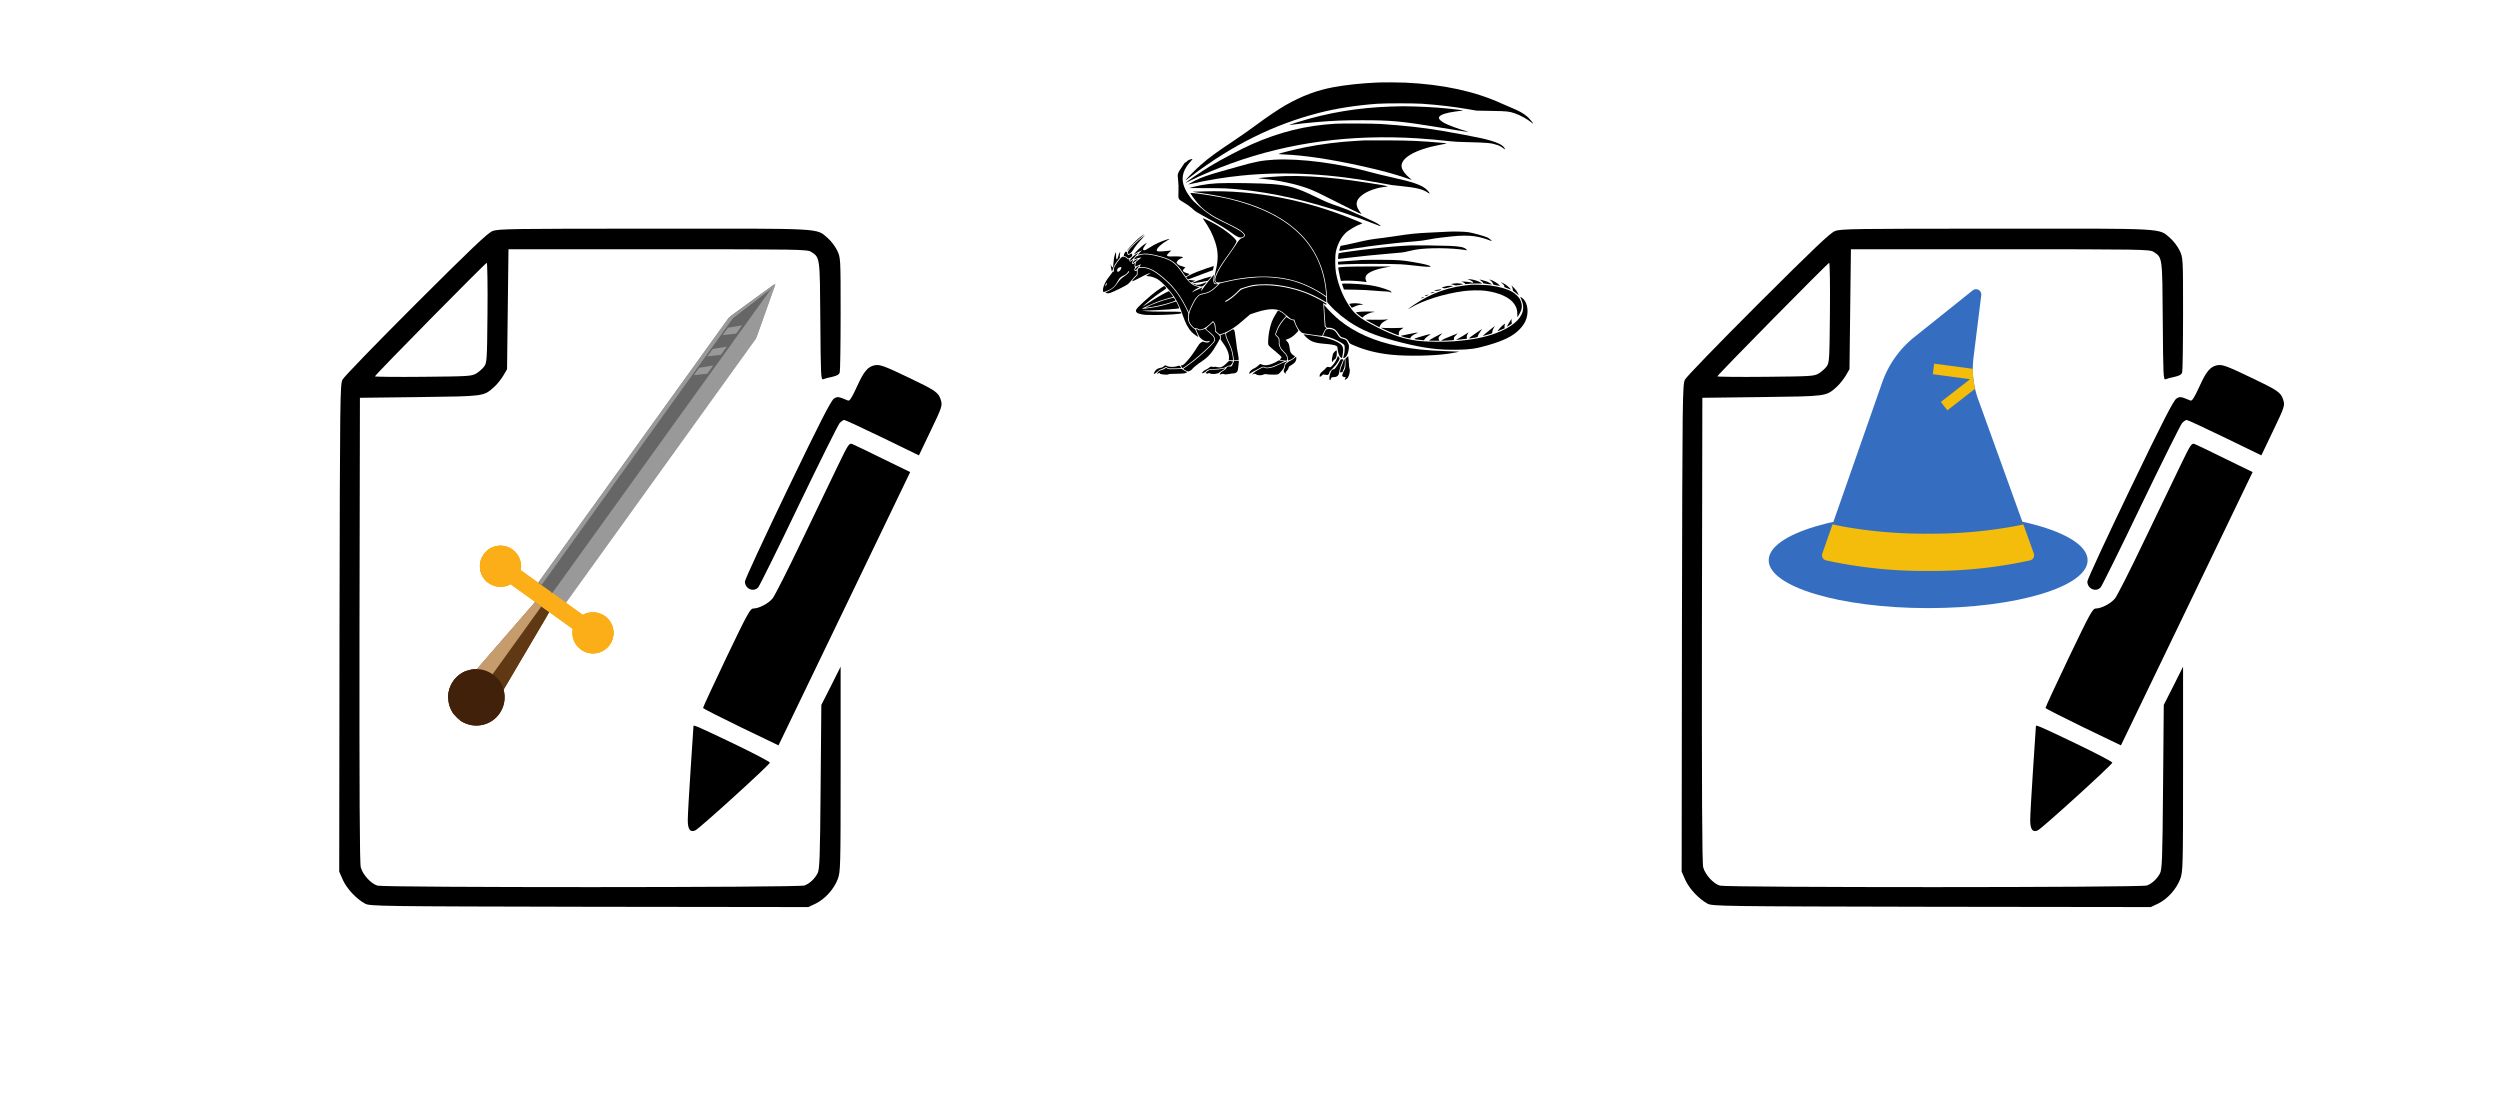 <?xml version="1.0" encoding="UTF-8" standalone="no"?>
<!-- Created with Inkscape (http://www.inkscape.org/) -->

<svg
   width="2600mm"
   height="1156mm"
   viewBox="0 0 2600 1156"
   version="1.1"
   id="svg5"
   sodipodi:docname="pp.svg"
   inkscape:export-filename="C:\Users\kaned\Desktop\thumbnail.png"
   inkscape:export-xdpi="25.4"
   inkscape:export-ydpi="25.4"
   inkscape:version="1.1.1 (3bf5ae0d25, 2021-09-20)"
   xmlns:inkscape="http://www.inkscape.org/namespaces/inkscape"
   xmlns:sodipodi="http://sodipodi.sourceforge.net/DTD/sodipodi-0.dtd"
   xmlns="http://www.w3.org/2000/svg"
   xmlns:svg="http://www.w3.org/2000/svg">
  <sodipodi:namedview
     id="namedview7"
     pagecolor="#ffffff"
     bordercolor="#666666"
     borderopacity="1.0"
     inkscape:pageshadow="2"
     inkscape:pageopacity="0.0"
     inkscape:pagecheckerboard="0"
     inkscape:document-units="mm"
     showgrid="false"
     width="2600mm"
     inkscape:zoom="0.091757856"
     inkscape:cx="4473.7314"
     inkscape:cy="3329.4152"
     inkscape:window-width="1920"
     inkscape:window-height="1009"
     inkscape:window-x="1912"
     inkscape:window-y="-8"
     inkscape:window-maximized="1"
     inkscape:current-layer="layer1" />
  <defs
     id="defs2">
    <style
       id="style347">.cls-1{fill:#356ec0;}.cls-2{fill:#f4bd0b;}</style>
  </defs>
  <g
     inkscape:label="Ebene 1"
     inkscape:groupmode="layer"
     id="layer1">
    <g
       id="g91"
       transform="matrix(0.638,0.459,-0.459,0.638,576.632,118.361)">
      <polygon
         id="XMLID_2_"
         fill="#999999"
         points="390.3,85.5 390.3,524.3 368,524.3 368,14.7 369.8,14.7 " />
      <polygon
         fill="#999999"
         points="344.8,84.5 345.8,81.5 367,17.1 368,14.1 368.8,11.7 369.7,14.7 389.3,82.5 389.3,521.3 344.8,521.3 "
         id="polygon10" />
      <rect
         x="291.7"
         y="516.3"
         fill="#fbae17"
         width="150.6"
         height="22.9"
         id="rect12" />
      <polygon
         fill="#666666"
         points="345.8,80.5 368,13.1 368,517.3 345.8,517.3 "
         id="polygon14" />
      <polygon
         fill="#603813"
         points="379.5,539.2 390.4,658.3 390.9,663.3 345.2,663.3 345.6,658.3 345.9,655.8 356.6,539.2 "
         id="polygon16" />
      <polygon
         fill="#c69c6d"
         points="356.6,539.2 366.6,539.2 366.6,655.8 345.9,655.8 "
         id="polygon18" />
      <polygon
         fill="#c69c6d"
         points="356.9,539.2 356.9,658.3 345.6,658.3 345.9,655.8 356.6,539.2 "
         id="polygon20" />
      <polygon
         fill="#603813"
         points="390.4,658.3 379.5,658.3 379.5,539.2 "
         id="polygon22" />
      <path
         fill="#42210b"
         d="m 404.4,687.1 c 0,18.4 -13.2,33.6 -30.7,36.8 0,0 0,0 0,0 -2.2,0.4 -4.4,0.6 -6.6,0.6 -3.2,0 -6.3,-0.4 -9.2,-1.2 -7.8,-2 -14.5,-6.4 -19.5,-12.4 -5.4,-6.5 -8.6,-14.8 -8.6,-23.8 0,-7.9 2.4,-15.2 6.6,-21.2 0,0 0,0 0,0 2.6,-3.7 5.8,-7 9.5,-9.5 0,0 0,0 0,0 6,-4.2 13.3,-6.6 21.2,-6.6 8.8,0 17,3.1 23.4,8.2 8.4,6.8 13.9,17.3 13.9,29.1 z"
         id="path24" />
      <path
         fill="#fbae17"
         d="m 319,527.8 c 0,4.1 -0.9,8 -2.5,11.4 -4.3,9.4 -13.8,15.8 -24.8,15.8 -3.9,0 -7.6,-0.8 -10.9,-2.3 -9.6,-4.2 -16.3,-13.8 -16.3,-25 0,-10.1 5.5,-18.9 13.6,-23.6 v 0 c 4,-2.3 8.7,-3.7 13.6,-3.7 11,0 20.4,6.5 24.8,15.8 1.6,3.6 2.5,7.5 2.5,11.6 z"
         id="path26" />
      <path
         fill="#fbae17"
         d="m 469.6,527.8 c 0,7.6 -3.1,14.4 -8,19.3 -4.9,4.9 -11.7,7.9 -19.2,7.9 -11,0 -20.4,-6.5 -24.8,-15.8 -1.6,-3.5 -2.5,-7.4 -2.5,-11.4 0,-4.1 0.9,-8 2.5,-11.4 4.3,-9.4 13.8,-15.8 24.8,-15.8 v 0 c 5,0 9.6,1.3 13.6,3.7 0,0 0,0 0,0 8.1,4.6 13.6,13.4 13.6,23.5 z"
         id="path28" />
      <polygon
         fill="#999999"
         points="368,13.1 368,14.1 368.8,11.7 368.6,14.7 368,20.3 349.7,81.7 350.3,515.7 344.8,515.7 344.8,84.5 345.8,81.5 345.8,80.5 "
         id="polygon30" />
      <polygon
         fill="#999999"
         points="351.7,107.7 351.7,95.7 365,82.3 365,95.7 "
         id="polygon32" />
      <polygon
         fill="#999999"
         points="351.7,142.3 351.7,130.3 365,117 365,130.3 "
         id="polygon34" />
      <polygon
         fill="#999999"
         points="351.7,173 351.7,161 365,147.7 365,161 "
         id="polygon36" />
      <path
         fill="#fbae17"
         d="m 366.6,516.3 v 22.9 h -50.1 c -4.3,9.4 -13.8,15.8 -24.8,15.8 -3.9,0 -7.6,-0.8 -10.9,-2.3 -9.6,-4.2 -16.3,-13.8 -16.3,-25 0,-10.1 5.5,-18.9 13.6,-23.6 v 0 c 4,-2.3 8.7,-3.7 13.6,-3.7 11,0 20.4,6.5 24.8,15.8 h 50.1 z"
         id="path38" />
      <path
         fill="#fbae17"
         d="m 469.6,527.8 c 0,7.6 -3.1,14.4 -8,19.3 -4.9,4.9 -11.7,7.9 -19.2,7.9 -11,0 -20.4,-6.5 -24.8,-15.8 H 367 v -22.9 h 50.5 c 4.3,-9.4 13.8,-15.8 24.8,-15.8 v 0 c 5,0 9.6,1.3 13.6,3.7 0,0 0,0 0,0 8.2,4.7 13.7,13.5 13.7,23.6 z"
         id="path40" />
      <path
         fill="#42210b"
         d="m 404.4,687.1 c 0,18.4 -13.2,33.6 -30.7,36.8 0,0 0,0 0,0 -2.2,0.4 -4.4,0.6 -6.6,0.6 v -74.7 c 20.6,-0.1 37.3,16.6 37.3,37.3 z"
         id="path42" />
      <path
         fill="#42210b"
         d="m 357.8,723.3 c -7.8,-2 -14.5,-6.4 -19.5,-12.4 -5.4,-6.5 -8.6,-14.8 -8.6,-23.8 0,-7.9 2.4,-15.2 6.6,-21.2 0,0 0,0 0,0 2.6,-3.7 5.8,-7 9.5,-9.5 -0.7,6 -6.1,57.6 12,66.9 z"
         id="path44" />
      <path
         fill="#42210b"
         d="m 373.7,723.8 c -2.2,0.4 -4.4,0.6 -6.6,0.6 3.2,-0.6 5.3,-0.7 6.6,-0.6 z"
         id="path46" />
      <path
         fill="#42210b"
         d="m 338.3,710.9 c -5.4,-6.5 -8.6,-14.8 -8.6,-23.8 0,-7.9 2.4,-15.2 6.6,-21.2 0,0.6 -1.1,27.9 2,45 z"
         id="path48" />
      <path
         fill="#42210b"
         d="m 345.5,724.4 c 0.8,-0.1 1.3,-0.1 1.7,-0.2 -0.3,0 -0.7,0.1 -1.3,0.1 -0.2,0.1 -0.3,0.1 -0.4,0.1 z"
         id="path50" />
      <path
         fill="#fbae17"
         d="M 291.7,500.5 V 555 c -3.9,0 -7.6,-0.8 -10.9,-2.3 -9.6,-4.2 -16.3,-13.8 -16.3,-25 0,-10.1 5.5,-18.9 13.6,-23.6 v 0 c 4,-2.3 8.7,-3.6 13.6,-3.6 z"
         id="path52" />
      <path
         fill="#fbae17"
         d="m 469.6,527.8 c 0,7.6 -3.1,14.4 -8,19.3 -4.9,4.9 -11.7,7.9 -19.2,7.9 v -15.8 -22.9 -15.8 0 c 5,0 9.6,1.3 13.6,3.7 0,0 0,0 0,0 8.1,4.7 13.6,13.5 13.6,23.6 z"
         id="path54" />
      <path
         fill="#fbae17"
         d="m 280.8,552.8 c -9.6,-4.2 -16.3,-13.8 -16.3,-25 0,-10.1 5.5,-18.9 13.6,-23.6 v 0 c 0,-0.1 -5.5,42.3 2.7,48.6 z"
         id="path56" />
      <path
         fill="#fbae17"
         d="m 461.6,547.1 c 2.4,-16.7 -5.4,-42.3 -5.6,-43 8.2,4.7 13.6,13.5 13.6,23.6 0,7.6 -3.1,14.5 -8,19.4 z"
         id="path58" />
    </g>
    <g
       transform="matrix(0.035,0,0,-0.035,1147.005,395.686)"
       fill="#000000"
       stroke="none"
       id="g257">
      <path
         d="m 8160,8853 c -469,-20 -930,-69 -1307,-138 -496,-92 -946,-261 -1434,-540 -208,-120 -566,-362 -879,-595 -157,-117 -449,-322 -650,-456 -532,-354 -717,-489 -968,-707 -134,-117 -367,-347 -442,-437 -41,-50 -30,-43 140,86 1226,929 2445,1535 3790,1883 518,134 1107,226 1740,273 235,17 1094,17 1340,0 484,-34 923,-86 1350,-159 l 265,-45 440,-8 c 477,-8 514,-12 700,-74 152,-51 363,-168 493,-273 24,-20 45,-33 47,-31 9,8 -123,164 -176,209 -122,103 -238,167 -486,270 -81,33 -201,85 -267,115 -796,365 -1745,571 -2866,624 -185,9 -663,11 -830,3 z"
         id="path95" />
      <path
         d="m 8550,8139 c -967,-33 -1870,-183 -2740,-456 -259,-81 -271,-85 -267,-90 3,-2 33,1 68,6 108,17 502,59 749,80 478,41 805,54 1335,54 864,1 1188,-30 2335,-219 543,-90 833,-135 837,-130 2,2 -25,11 -59,21 -228,63 -558,185 -667,247 -80,45 -136,92 -151,128 -11,28 -11,34 7,58 48,65 203,115 468,152 83,11 175,24 205,28 51,7 42,9 -130,30 -405,49 -787,77 -1240,92 -323,11 -414,11 -750,-1 z"
         id="path97" />
      <path
         d="m 6915,7629 c -876,-51 -1648,-241 -2490,-611 -308,-136 -907,-450 -1230,-646 -275,-167 -744,-486 -732,-498 1,-1 69,31 149,72 294,149 771,349 1211,508 1715,619 3546,865 5532,741 281,-18 721,-57 955,-86 122,-15 274,-22 585,-29 530,-12 655,-25 825,-84 80,-28 124,-53 189,-104 40,-33 43,-34 36,-11 -39,121 -261,220 -726,323 -189,42 -833,163 -1177,220 -534,90 -1066,149 -1777,197 -209,14 -1157,20 -1350,8 z"
         id="path99" />
      <path
         d="m 7785,7134 c -33,-2 -145,-8 -250,-14 -536,-31 -1040,-95 -1540,-195 -286,-57 -753,-175 -778,-195 -4,-4 64,-10 153,-13 625,-26 1394,-142 2350,-353 552,-123 964,-235 1353,-370 55,-19 101,-34 103,-34 3,0 -21,22 -53,49 -140,118 -222,227 -244,325 -58,262 392,528 1127,666 250,47 247,45 99,58 -648,59 -950,73 -1635,76 -344,2 -652,2 -685,0 z"
         id="path101" />
      <path
         d="m 2600,6571 c -42,-13 -84,-38 -109,-65 -14,-14 -30,-26 -36,-26 -16,0 -47,-36 -80,-95 -15,-27 -44,-69 -62,-94 -43,-56 -79,-127 -88,-172 -3,-19 1,-99 11,-179 12,-112 15,-186 10,-325 -9,-234 -13,-225 155,-325 137,-83 215,-140 299,-222 41,-39 110,-83 265,-167 414,-225 679,-382 820,-487 218,-163 297,-194 377,-147 45,26 46,53 6,99 -67,77 -196,149 -688,387 -85,41 -202,106 -260,144 -216,143 -538,421 -607,523 -23,36 -59,85 -78,110 -52,67 -122,214 -145,304 -60,238 10,452 226,685 50,54 53,61 33,60 -13,0 -35,-4 -49,-8 z"
         id="path103" />
      <path
         d="m 5089,6560 c -362,-20 -575,-61 -1109,-215 -140,-40 -361,-103 -491,-139 -349,-97 -565,-174 -752,-267 -91,-46 -200,-109 -195,-114 2,-2 39,5 83,16 440,106 1008,200 1500,248 1319,131 2676,54 4215,-239 255,-48 236,-45 530,-75 447,-46 626,-90 779,-190 30,-20 56,-33 58,-31 9,8 -34,69 -74,107 -156,148 -392,231 -1108,389 -176,39 -417,97 -535,130 -1000,276 -2113,422 -2901,380 z"
         id="path105" />
      <path
         d="m 5440,6074 c -268,-8 -800,-51 -816,-67 -2,-2 58,-9 134,-16 443,-38 984,-155 1342,-288 177,-66 364,-154 740,-348 373,-193 839,-419 847,-412 2,2 -15,26 -38,53 -22,27 -56,80 -75,119 -75,154 -28,282 151,410 163,117 428,207 678,231 37,4 65,9 63,11 -23,23 -1022,178 -1466,227 -542,61 -1143,92 -1560,80 z"
         id="path107" />
      <path
         d="m 3405,5859 c -188,-10 -312,-25 -484,-55 -118,-22 -336,-75 -347,-86 -1,-2 228,-3 509,-3 519,0 614,-4 1037,-46 940,-92 1986,-331 3090,-704 267,-90 758,-270 950,-349 47,-19 87,-32 90,-29 12,12 -77,73 -172,120 -146,72 -616,284 -793,358 -82,34 -233,91 -335,125 -235,80 -333,122 -660,280 -533,258 -748,321 -1249,365 -305,27 -1321,42 -1636,24 z"
         id="path109" />
      <path
         d="m 3015,5619 c -126,-3 -257,-7 -289,-8 -33,0 -57,-3 -55,-6 3,-2 59,-12 125,-20 1876,-240 3060,-879 3574,-1930 176,-359 267,-732 289,-1179 l 8,-155 68,-76 c 184,-206 469,-437 728,-591 376,-224 762,-367 1452,-538 638,-158 1066,-212 1600,-203 396,6 552,28 900,127 489,139 756,270 951,464 164,164 239,319 251,516 11,200 -61,377 -183,449 -19,11 -34,19 -34,17 0,-2 14,-33 30,-70 58,-128 74,-250 45,-359 -67,-256 -335,-477 -785,-647 -345,-131 -711,-202 -1265,-246 -296,-23 -851,-15 -1075,15 -419,58 -698,150 -1180,390 -423,211 -635,357 -770,533 -227,293 -395,679 -473,1088 -30,158 -32,510 -3,640 48,222 152,420 292,557 83,80 341,230 456,265 21,6 38,14 38,17 0,3 -79,39 -176,79 -1485,619 -3025,916 -4519,871 z"
         id="path111" />
      <path
         d="m 2622,5530 c 36,-64 156,-221 236,-309 157,-173 386,-331 702,-482 290,-140 407,-201 502,-261 92,-59 158,-127 158,-163 0,-35 -40,-72 -92,-85 -49,-13 -89,-60 -201,-236 -34,-54 -119,-175 -187,-269 -318,-435 -456,-722 -380,-790 35,-32 112,-31 251,3 854,210 1625,199 2264,-33 226,-82 513,-230 694,-359 36,-25 66,-45 67,-43 2,1 -2,52 -7,112 -128,1428 -1077,2344 -2879,2778 -264,64 -979,177 -1118,177 h -33 z"
         id="path113" />
      <path
         d="m 2971,4811 c 193,-275 289,-460 370,-710 91,-284 93,-506 7,-866 -48,-201 -56,-317 -24,-341 23,-16 76,-19 76,-4 0,6 -9,10 -19,10 -11,0 -29,12 -40,26 -74,94 41,340 372,797 173,240 257,373 257,409 0,80 -360,365 -678,537 -62,34 -127,67 -145,75 -18,8 -68,30 -111,50 -65,30 -77,33 -65,17 z"
         id="path115" />
      <path
         d="m 10235,4420 c -66,-5 -281,-16 -477,-24 -436,-19 -624,-38 -1063,-107 -104,-17 -282,-41 -395,-55 -341,-40 -436,-57 -809,-145 -165,-39 -406,-89 -428,-89 -5,0 -44,-142 -40,-146 2,-2 26,0 53,5 99,19 645,102 859,131 455,61 951,114 1350,145 149,12 267,28 405,55 107,21 267,46 355,55 88,9 239,25 335,37 223,26 497,28 655,4 176,-27 283,-57 510,-141 45,-17 -63,78 -120,105 -79,38 -429,135 -558,155 -121,19 -460,27 -632,15 z"
         id="path117" />
      <path
         d="m 1129,4278 c -46,-34 -127,-105 -180,-158 -102,-102 -241,-261 -234,-269 3,-2 24,18 47,45 89,103 217,230 323,319 163,137 184,166 44,63 z"
         id="path119" />
      <path
         d="m 1158,4245 c -119,-92 -266,-231 -356,-337 -68,-82 -79,-114 -49,-145 22,-22 100,39 142,111 56,96 145,210 261,334 58,61 104,112 102,112 -2,0 -47,-34 -100,-75 z"
         id="path121" />
      <path
         d="m 1865,4176 c -186,-64 -329,-131 -465,-220 -101,-65 -141,-86 -167,-86 -62,0 -54,48 29,157 26,35 45,63 42,63 -3,0 -40,-23 -82,-52 -77,-52 -237,-203 -282,-267 -25,-36 -22,-35 45,9 22,15 72,41 110,59 l 70,32 -70,-72 c -38,-39 -61,-69 -50,-65 70,26 167,38 270,33 130,-6 417,-74 580,-138 195,-76 320,-184 470,-406 49,-73 91,-133 94,-133 16,0 122,68 115,73 -5,2 -42,15 -82,27 -117,34 -141,76 -76,135 l 36,33 -54,20 c -29,11 -73,25 -96,32 -24,6 -60,26 -79,44 -31,28 -35,37 -29,61 11,42 66,90 135,116 33,13 57,27 53,31 -18,18 -164,30 -292,24 -138,-6 -177,1 -188,33 -2,7 26,42 63,78 l 68,65 -54,-6 c -324,-34 -379,-31 -379,16 1,61 143,191 327,298 83,49 68,50 -62,6 z"
         id="path123" />
      <path
         d="m 9175,4014 c -378,-18 -718,-46 -1195,-100 -349,-38 -961,-123 -973,-133 -8,-8 -23,-171 -15,-171 3,0 135,16 294,35 369,45 895,98 1234,125 356,27 420,35 552,70 62,16 154,36 204,44 375,65 1065,60 1509,-10 l 40,-7 -29,31 c -58,62 -191,89 -505,102 -238,10 -1005,19 -1116,14 z"
         id="path125" />
      <path
         d="m 651,3796 c -12,-18 -24,-47 -27,-64 -6,-29 -4,-31 34,-42 24,-6 51,-23 66,-41 30,-35 43,-34 105,11 34,25 41,36 41,63 0,51 -16,60 -59,31 -19,-13 -42,-24 -50,-24 -18,0 -40,30 -41,56 0,22 -18,44 -36,44 -7,0 -22,-15 -33,-34 z"
         id="path127" />
      <path
         d="m 498,3798 c -18,-29 -32,-67 -53,-140 -29,-107 -60,-61 -53,81 1,39 0,71 -4,71 -11,0 -46,-102 -57,-166 -5,-32 -13,-105 -17,-160 -3,-56 -10,-107 -14,-114 -14,-23 -39,-2 -51,42 -20,71 -22,23 -4,-78 9,-52 19,-94 21,-94 7,0 31,56 38,89 9,50 98,197 160,266 30,33 51,62 45,63 -12,5 -11,55 2,111 11,51 7,61 -13,29 z"
         id="path129" />
      <path
         d="m 982,3753 c -114,-77 -198,-171 -174,-195 11,-11 91,53 135,108 17,22 49,58 71,82 49,51 39,53 -32,5 z"
         id="path131" />
      <path
         d="m 1175,3744 c -16,-3 -63,-14 -103,-26 -57,-17 -80,-29 -107,-60 -53,-58 -47,-72 19,-42 48,22 156,44 156,32 0,-2 -36,-30 -80,-62 -69,-50 -80,-64 -85,-95 -4,-20 -8,-47 -11,-61 -9,-52 8,-54 89,-10 43,23 77,38 77,33 0,-5 -11,-25 -25,-45 -14,-20 -25,-38 -25,-40 0,-2 31,-2 70,0 126,7 275,-41 418,-135 144,-95 375,-294 485,-418 169,-191 297,-384 425,-640 l 75,-149 19,54 c 10,30 49,119 88,197 54,110 83,156 129,205 71,76 102,92 199,107 79,12 174,51 249,102 48,33 183,157 183,168 0,3 -19,5 -43,3 -65,-5 -89,19 -95,94 -2,32 3,90 11,127 10,51 11,65 2,55 -72,-77 -253,-305 -308,-388 -64,-97 -69,-102 -62,-65 3,22 13,50 21,63 19,28 13,28 -37,-4 -23,-14 -71,-37 -107,-51 -36,-13 -77,-32 -91,-42 -62,-43 -74,-40 -25,6 29,28 79,61 117,78 37,17 67,32 67,35 0,3 -32,13 -72,22 -154,37 -259,131 -428,383 -233,346 -351,422 -833,536 -128,30 -286,44 -362,33 z"
         id="path133" />
      <path
         d="m 570,3673 c -26,-9 -133,-141 -190,-236 -52,-87 -55,-95 -55,-160 0,-56 -2,-65 -12,-50 -7,9 -14,15 -16,12 -2,-2 -14,-22 -27,-43 -13,-22 -55,-78 -94,-125 C 54,2919 -27,2710 10,2640 c 10,-18 14,-17 97,15 164,65 250,140 329,286 54,101 79,126 167,171 81,40 114,66 137,105 20,34 40,43 40,18 0,-26 -63,-87 -145,-141 -91,-59 -134,-102 -195,-193 -84,-125 -161,-190 -304,-256 -70,-33 -71,-34 -43,-44 72,-28 124,-11 408,128 124,61 224,116 250,140 25,21 82,84 128,139 45,55 93,108 107,117 21,14 24,23 24,80 0,64 -6,75 -26,55 -14,-14 -42,-2 -49,20 -3,11 1,33 10,50 12,23 13,35 4,51 -7,13 -8,39 -4,66 l 7,45 -30,-17 c -57,-34 -80,1 -42,63 31,50 24,56 -21,20 -47,-38 -75,-31 -73,19 1,26 -1,29 -22,25 -17,-3 -30,4 -49,27 -34,39 -98,59 -145,44 z m -20,-320 c 0,-29 -43,-96 -71,-112 -40,-22 -63,-8 -56,35 7,43 22,63 62,80 42,19 65,17 65,-3 z M 123,2884 c 4,-4 -2,-19 -13,-34 -11,-15 -25,-38 -30,-51 -9,-20 -10,-17 -6,19 5,54 29,86 49,66 z"
         id="path135" />
      <path
         d="m 971,3584 c -31,-16 -61,-40 -72,-58 -40,-66 -22,-62 74,19 83,70 83,81 -2,39 z"
         id="path137" />
      <path
         d="m 7690,3580 c -201,-12 -580,-40 -650,-48 l -55,-7 2,-39 c 2,-22 4,-40 6,-42 1,-2 90,2 197,9 271,16 1411,15 1665,-1 110,-7 308,-26 440,-42 251,-30 447,-42 442,-26 -11,34 -165,74 -499,131 -357,60 -447,67 -943,70 -247,2 -520,-1 -605,-5 z"
         id="path139" />
      <path
         d="m 1028,3381 c -26,-17 -54,-43 -62,-60 -20,-38 -20,-41 3,-41 11,0 33,17 49,38 35,45 66,92 60,92 -2,0 -25,-13 -50,-29 z"
         id="path141" />
      <path
         d="m 3065,3326 c -238,-82 -352,-128 -476,-192 -128,-66 -125,-63 -92,-101 l 28,-33 95,34 c 52,18 187,69 300,114 113,44 237,90 275,103 39,12 71,22 72,23 1,1 9,30 17,64 10,45 11,62 3,61 -7,0 -106,-33 -222,-73 z"
         id="path143" />
      <path
         d="m 7230,3379 c -85,-4 -174,-11 -198,-14 -37,-5 -41,-9 -38,-28 3,-12 10,-53 16,-92 6,-38 22,-119 37,-179 l 25,-108 117,7 c 126,7 400,-8 551,-30 52,-8 96,-12 98,-10 2,2 -4,14 -13,28 -8,13 -18,46 -21,73 -4,39 0,57 18,89 61,104 283,193 633,254 l 110,19 h -590 c -324,-1 -660,-5 -745,-9 z"
         id="path145" />
      <path
         d="m 1088,3343 c -44,-7 -58,-37 -58,-127 v -79 l -42,-41 c -65,-63 -132,-146 -116,-146 26,1 128,48 256,119 128,70 246,121 280,121 9,0 -13,-17 -50,-37 -38,-19 -68,-40 -68,-44 0,-5 20,-9 43,-9 67,0 190,-35 269,-77 81,-42 198,-149 335,-304 211,-240 318,-433 437,-784 85,-248 164,-394 276,-507 50,-50 179,-142 187,-134 2,2 -10,30 -25,62 -16,32 -37,82 -46,109 -14,41 -26,56 -68,85 -65,44 -121,114 -148,187 -19,51 -21,71 -17,163 l 5,105 -68,140 c -217,442 -456,730 -847,1021 -194,145 -368,202 -535,177 z"
         id="path147" />
      <path
         d="m 3185,3083 c -194,-48 -559,-183 -542,-200 3,-2 110,14 239,37 l 233,42 52,57 c 29,31 52,59 53,64 0,7 -4,8 -35,0 z"
         id="path149" />
      <path
         d="m 4580,3063 c -368,-25 -636,-66 -970,-147 l -135,-33 -80,-82 c -136,-140 -256,-208 -418,-237 -43,-8 -91,-23 -107,-34 -64,-46 -123,-127 -190,-262 -100,-203 -125,-281 -125,-398 0,-83 4,-103 27,-153 17,-36 50,-79 84,-113 53,-50 60,-54 105,-54 36,0 54,-5 70,-21 50,-50 202,17 341,149 l 90,87 28,-33 c 35,-43 50,-93 51,-178 0,-38 3,-76 7,-86 4,-9 31,-35 60,-59 l 54,-42 71,23 c 100,32 226,96 348,179 102,69 171,124 380,306 l 104,90 155,52 c 266,89 469,118 628,89 101,-18 157,-49 280,-157 133,-115 169,-139 213,-139 h 37 l 22,-67 c 45,-142 117,-259 192,-316 29,-23 64,-30 322,-67 158,-23 290,-39 292,-37 2,2 21,46 43,98 27,64 48,99 65,110 l 25,15 -28,30 -29,29 -21,320 c -24,366 -25,398 -10,372 15,-25 62,-47 80,-37 18,12 13,17 -101,86 -125,76 -385,201 -535,257 -387,145 -821,227 -1207,227 -231,0 -420,-32 -616,-102 -80,-29 -89,-36 -190,-137 -97,-96 -233,-201 -319,-245 -24,-12 -34,-13 -39,-4 -4,7 0,16 11,22 116,67 238,161 332,255 l 109,108 124,41 c 205,67 299,83 522,89 219,6 372,-5 598,-43 439,-74 856,-223 1211,-434 l 100,-59 -3,77 -3,77 -130,87 c -221,149 -519,290 -785,373 -320,99 -793,153 -1140,128 z"
         id="path151" />
      <path
         d="m 10890,2988 c 71,-27 110,-55 110,-78 0,-17 -3,-17 -62,2 -41,13 -102,21 -173,24 l -110,5 53,-25 c 30,-15 52,-31 52,-41 0,-12 8,-14 38,-10 102,13 180,16 322,16 l 155,-1 -30,20 c -83,55 -266,111 -363,109 h -47 z"
         id="path153" />
      <path
         d="m 11190,2997 c 0,-2 22,-18 50,-36 29,-19 52,-42 56,-56 5,-21 13,-24 72,-30 37,-4 94,-11 126,-16 33,-4 61,-7 63,-5 7,6 -92,64 -144,85 -61,24 -223,66 -223,58 z"
         id="path155" />
      <path
         d="m 11520,2968 c 45,-35 66,-65 72,-102 2,-16 19,-23 93,-37 118,-23 121,-23 104,-3 -47,57 -206,152 -284,170 -28,6 -27,5 15,-28 z"
         id="path157" />
      <path
         d="m 2540,2982 c 0,-12 64,-72 77,-72 6,0 37,12 69,27 l 59,26 -45,7 c -98,15 -160,20 -160,12 z"
         id="path159" />
      <path
         d="m 2980,2884 c -103,-43 -196,-55 -234,-30 -28,18 -56,21 -56,7 0,-13 97,-48 174,-62 57,-11 70,-10 104,5 34,16 126,117 105,116 -5,-1 -46,-17 -93,-36 z"
         id="path161" />
      <path
         d="m 11879,2872 c 43,-40 53,-55 49,-75 -4,-22 1,-26 56,-44 34,-12 78,-28 99,-37 20,-9 37,-12 37,-8 0,15 -112,115 -165,149 -28,18 -68,39 -90,49 l -40,16 z"
         id="path163" />
      <path
         d="m 10403,2877 c -59,-11 -71,-27 -20,-27 17,0 46,-7 62,-16 28,-15 39,-14 147,2 65,10 114,22 110,25 -12,11 -136,29 -193,28 -30,-1 -78,-6 -106,-12 z"
         id="path165" />
      <path
         d="m 7103,2868 c 2,-7 17,-47 32,-89 l 28,-76 331,-6 c 209,-4 412,-14 551,-27 121,-11 272,-22 335,-23 85,-3 125,-8 153,-22 47,-22 55,-16 25,19 -17,20 -63,40 -183,81 -180,60 -346,97 -545,119 -310,35 -737,49 -727,24 z"
         id="path167" />
      <path
         d="m 10940,2844 c -650,-57 -1173,-241 -1695,-595 -176,-119 -228,-166 -105,-92 380,226 986,418 1575,498 193,26 494,31 650,10 410,-54 720,-195 855,-387 69,-98 94,-179 94,-300 0,-54 1,-98 2,-98 11,0 97,158 113,207 35,104 22,218 -37,327 -38,72 -145,173 -237,225 -140,80 -380,148 -656,186 -110,15 -466,27 -559,19 z"
         id="path169" />
      <path
         d="m 10240,2809 c -31,-4 -83,-18 -115,-30 l -59,-22 44,-13 c 44,-13 84,-5 279,52 42,13 -77,23 -149,13 z"
         id="path171" />
      <path
         d="m 12159,2780 c 11,-25 21,-61 21,-80 0,-29 6,-39 31,-54 16,-10 57,-40 89,-67 l 59,-49 -16,37 c -30,74 -84,145 -167,223 l -37,35 z"
         id="path173" />
      <path
         d="M 1739,2757 C 1565,2648 1325,2450 1098,2229 982,2115 964,2081 995,2034 c 21,-33 59,-48 171,-71 73,-15 139,-18 374,-18 358,0 790,30 790,54 -1,47 9,46 -472,46 -340,0 -484,4 -578,15 l -125,15 242,6 c 304,8 856,49 871,64 6,5 -63,164 -82,191 -11,15 -24,12 -147,-29 -168,-58 -333,-100 -514,-132 -172,-30 -365,-54 -365,-45 0,11 274,138 425,197 133,52 427,143 463,143 42,1 46,16 14,61 -16,24 -46,62 -65,84 l -35,40 -68,-33 c -136,-66 -362,-199 -541,-319 -101,-67 -181,-117 -178,-113 3,5 56,53 118,106 141,121 352,280 490,368 115,73 116,75 65,124 l -25,22 z"
         id="path175" />
      <path
         d="m 9959,2699 c -31,-4 -72,-15 -90,-23 l -34,-14 56,-1 c 52,-1 143,21 164,40 11,11 -17,10 -96,-2 z"
         id="path177" />
      <path
         d="m 9760,2612 c -34,-16 -34,-16 -10,-20 14,-1 46,6 70,17 l 45,20 -35,-1 c -19,0 -51,-7 -70,-16 z"
         id="path179" />
      <path
         d="m 9603,2536 c -45,-16 -51,-26 -17,-26 16,1 45,9 64,20 32,18 33,19 10,18 -14,0 -39,-6 -57,-12 z"
         id="path181" />
      <path
         d="m 9480,2463 c -25,-11 -30,-17 -18,-20 9,-2 34,5 55,16 47,25 16,28 -37,4 z"
         id="path183" />
      <path
         d="m 1973,2430 c -208,-53 -526,-171 -669,-249 l -39,-21 60,6 c 181,19 485,87 690,155 160,53 155,49 122,98 -15,23 -33,41 -40,41 -6,-1 -62,-14 -124,-30 z"
         id="path185" />
      <path
         d="m 7397,2290 c -38,-5 -71,-11 -74,-14 -3,-2 10,-26 29,-52 18,-27 36,-52 40,-58 4,-6 32,3 70,22 77,40 157,62 221,62 109,0 -7,34 -148,44 -38,2 -101,1 -138,-4 z"
         id="path187" />
      <path
         d="m 6574,2198 c 3,-24 13,-164 22,-313 16,-265 17,-271 42,-297 22,-24 30,-26 67,-21 55,7 139,-18 193,-57 25,-18 64,-65 96,-114 30,-47 65,-91 78,-99 13,-9 52,-23 88,-31 74,-19 108,-47 149,-122 25,-47 30,-50 148,-101 337,-145 697,-235 1113,-278 481,-49 1251,-35 1695,30 126,19 331,58 319,61 -5,2 -164,8 -354,14 -612,19 -996,59 -1450,150 -707,143 -1283,396 -1745,766 -118,95 -358,329 -415,406 -19,26 -39,48 -43,48 -5,0 -6,-19 -3,-42 z"
         id="path189" />
      <path
         d="m 5142,1982 c -70,-114 -90,-153 -126,-247 -61,-164 -106,-410 -106,-585 0,-90 0,-90 38,-131 20,-23 90,-84 156,-136 113,-91 206,-178 206,-194 0,-4 -12,-22 -26,-39 -15,-17 -25,-32 -23,-34 10,-9 115,-26 159,-26 48,0 49,1 55,33 4,22 0,53 -13,89 -16,45 -34,70 -91,124 -53,50 -81,85 -109,142 -35,72 -37,81 -35,160 3,97 -7,123 -67,174 -22,19 -40,42 -40,50 0,25 46,150 80,218 44,88 98,166 177,256 l 66,75 -34,35 c -41,43 -121,98 -171,118 l -36,16 z"
         id="path191" />
      <path
         d="m 7660,2043 c -110,-10 -140,-15 -140,-23 0,-12 178,-150 194,-150 6,0 17,9 23,20 34,53 222,140 304,140 16,0 29,5 29,10 0,9 -321,12 -410,3 z"
         id="path193" />
      <path
         d="m 5396,1825 c -109,-124 -190,-260 -235,-397 l -22,-67 44,-41 c 58,-53 71,-85 65,-162 -9,-116 33,-209 137,-306 80,-76 109,-128 109,-204 1,-56 2,-57 26,-51 51,11 109,42 149,78 22,21 41,40 41,44 0,3 -14,12 -30,19 -40,18 -90,69 -107,110 -7,18 -18,67 -23,108 -15,119 -28,152 -76,204 l -45,48 38,12 c 91,29 179,85 261,167 45,45 82,86 82,92 0,6 -17,36 -37,68 -20,31 -51,98 -68,147 -18,50 -37,91 -41,92 -5,1 -26,5 -46,9 -21,3 -67,25 -102,49 l -65,43 z"
         id="path195" />
      <path
         d="m 12114,1788 c -46,-71 -115,-190 -112,-194 2,-2 39,19 81,46 72,46 77,51 66,72 -7,12 -9,41 -6,70 3,26 5,48 3,48 -2,0 -16,-19 -32,-42 z"
         id="path197" />
      <path
         d="m 8370,1808 c -47,-5 -193,-6 -325,-3 -141,3 -235,2 -230,-4 12,-11 258,-147 341,-189 l 62,-31 17,44 c 21,57 87,115 180,160 38,19 63,34 55,33 -8,0 -53,-5 -100,-10 z"
         id="path199" />
      <path
         d="m 3210,1674 c -30,-30 -76,-71 -102,-91 -60,-44 -58,-49 68,-149 113,-90 146,-135 152,-207 4,-49 2,-56 -39,-107 -70,-90 -357,-356 -579,-536 -83,-67 -294,-220 -313,-227 -21,-7 14,-38 77,-68 39,-18 65,-25 75,-20 9,5 33,16 53,26 21,9 47,33 59,52 20,32 174,153 299,236 126,83 228,186 320,322 58,87 195,322 204,352 11,36 -21,90 -85,140 -33,25 -59,46 -60,47 0,1 -4,46 -8,101 -7,97 -30,173 -57,182 -5,2 -34,-22 -64,-53 z"
         id="path201" />
      <path
         d="m 11889,1646 c -50,-39 -167,-172 -158,-180 2,-2 50,16 105,41 l 102,45 -5,37 c -3,24 1,49 11,69 9,18 13,32 9,32 -5,0 -33,-20 -64,-44 z"
         id="path203" />
      <path
         d="m 11462,1473 c -100,-80 -181,-148 -179,-149 4,-4 119,26 215,56 70,21 72,23 72,55 0,37 20,90 56,146 13,22 23,39 21,39 -1,0 -84,-66 -185,-147 z"
         id="path205" />
      <path
         d="m 8265,1563 c 22,-20 450,-204 505,-218 24,-6 25,-5 22,39 -6,70 30,117 133,175 15,9 -4,9 -80,4 -115,-9 -503,-7 -555,2 -21,4 -31,3 -25,-2 z"
         id="path207" />
      <path
         d="m 2992,1518 c -23,-11 -65,-22 -93,-25 -43,-5 -53,-3 -70,16 -17,18 -59,30 -59,16 0,-20 66,-177 91,-216 33,-52 103,-109 165,-135 38,-16 97,-15 138,1 16,7 17,5 7,-12 -22,-43 -94,-48 -184,-14 -22,9 -33,5 -74,-23 -37,-25 -63,-58 -113,-139 -94,-154 -178,-271 -290,-400 -95,-109 -129,-137 -170,-137 -25,0 -25,-14 1,-56 12,-20 26,-31 32,-27 42,23 215,148 299,215 235,187 577,503 618,570 44,72 12,152 -94,237 -39,31 -91,77 -116,102 l -45,46 z"
         id="path209" />
      <path
         d="m 6640,1515 c -19,-10 -36,-39 -62,-103 l -35,-90 70,-11 c 137,-23 314,-94 473,-192 60,-37 86,-59 92,-78 14,-49 7,-204 -12,-271 -32,-114 -32,-113 -5,-105 69,21 121,111 140,240 18,124 17,132 -24,216 -40,83 -60,99 -154,120 -68,14 -91,33 -148,122 -65,98 -82,116 -140,143 -58,27 -154,32 -195,9 z"
         id="path211" />
      <path
         d="m 11133,1441 c -72,-48 -161,-111 -198,-140 -78,-59 -75,-60 70,-36 138,23 132,21 139,59 6,31 53,110 106,179 12,15 20,27 18,27 -3,0 -63,-40 -135,-89 z"
         id="path213" />
      <path
         d="m 3825,1499 c -16,-11 -60,-36 -97,-55 -59,-30 -68,-38 -68,-62 1,-57 23,-122 95,-272 77,-164 105,-257 126,-419 l 12,-94 70,6 c 38,3 71,8 73,10 6,5 -35,278 -46,311 -6,16 -10,45 -10,65 0,20 -6,70 -14,111 -8,41 -22,143 -31,225 -23,196 -39,221 -110,174 z"
         id="path215" />
      <path
         d="m 10787,1381 c -38,-26 -120,-76 -183,-110 -63,-35 -114,-65 -112,-66 2,-2 195,19 326,35 1,0 0,11 -4,25 -9,37 3,88 31,129 13,20 21,35 17,35 -4,-1 -38,-22 -75,-48 z"
         id="path217" />
      <path
         d="m 9075,1374 c -104,-24 -198,-44 -209,-44 -63,0 103,-54 232,-75 36,-6 42,-4 42,11 0,30 75,90 149,119 39,16 71,30 71,32 0,13 -125,-5 -285,-43 z"
         id="path219" />
      <path
         d="m 3560,1373 c -35,-13 -65,-25 -67,-26 -1,-2 3,-19 9,-39 7,-23 7,-45 1,-64 -9,-26 -3,-37 63,-126 129,-173 194,-342 180,-465 l -6,-53 h 65 66 l -5,33 c -3,17 -8,57 -11,87 -11,106 -54,249 -104,348 -70,140 -100,218 -108,279 -3,29 -9,52 -12,52 -3,-1 -35,-12 -71,-26 z"
         id="path221" />
      <path
         d="m 10010,1369 c -91,-42 -320,-172 -320,-181 0,-5 70,-8 155,-8 h 155 l -17,34 c -22,46 -7,82 59,141 28,25 46,45 42,45 -5,0 -38,-14 -74,-31 z"
         id="path223" />
      <path
         d="m 10519,1390 c -9,-5 -85,-36 -170,-68 -151,-58 -299,-126 -299,-138 0,-7 253,3 333,12 l 47,6 v 41 c 0,36 6,47 58,99 57,56 64,67 31,48 z"
         id="path225" />
      <path
         d="m 5960,1370 c 0,-4 33,-38 73,-77 141,-137 256,-179 547,-203 187,-15 300,-34 347,-58 40,-21 40,-22 47,-89 9,-91 24,-148 53,-206 21,-42 64,-79 78,-66 8,9 35,181 35,226 0,82 -19,130 -67,172 -87,78 -252,147 -485,207 -107,27 -628,105 -628,94 z"
         id="path227" />
      <path
         d="m 9603,1350 c -61,-16 -169,-48 -240,-71 -150,-49 -148,-51 49,-72 l 128,-13 25,38 c 22,33 90,90 161,135 31,19 0,15 -123,-17 z"
         id="path229" />
      <path
         d="m 6888,857 c -26,-26 -50,-58 -52,-70 -2,-12 -12,-57 -22,-101 -11,-53 -14,-87 -8,-104 13,-36 32,-39 36,-5 2,18 12,32 29,40 41,20 59,47 71,104 12,61 13,154 1,172 -6,8 -23,-3 -55,-36 z"
         id="path231" />
      <path
         d="m 6956,661 c -34,-87 -89,-172 -149,-230 -45,-43 -47,-44 -83,-33 -44,13 -77,3 -100,-33 -9,-14 -45,-48 -80,-76 -34,-27 -72,-65 -83,-83 -20,-32 -28,-86 -15,-99 4,-3 28,12 54,34 l 48,40 62,-12 c 56,-11 64,-10 88,8 18,14 28,31 30,54 2,28 19,50 101,129 70,68 114,122 155,189 62,101 62,100 17,159 l -17,24 z"
         id="path233" />
      <path
         d="m 7245,684 -40,-41 3,-113 c 4,-114 -8,-192 -33,-220 -16,-19 -65,-141 -65,-163 0,-23 39,-47 77,-47 h 33 l -20,-40 c -11,-22 -18,-40 -14,-40 23,0 77,38 95,66 48,78 73,219 47,267 -6,12 -12,53 -14,92 -3,90 -20,274 -25,278 -2,1 -22,-16 -44,-39 z"
         id="path235" />
      <path
         d="m 5695,669 c -22,-22 -64,-51 -94,-66 -132,-62 -197,-125 -190,-185 2,-12 -7,-43 -20,-67 -27,-52 -23,-97 14,-131 l 25,-23 v 27 c 0,20 12,41 40,68 28,28 42,52 46,80 6,32 14,43 43,59 52,28 134,89 151,113 34,46 50,125 32,153 -6,9 -19,1 -47,-28 z"
         id="path237" />
      <path
         d="m 7014,531 c -72,-129 -127,-201 -155,-201 -34,0 -58,-19 -80,-63 -46,-88 -65,-231 -35,-256 11,-9 15,-6 21,16 14,60 31,73 93,73 104,0 155,48 167,159 9,76 29,147 70,239 18,42 36,89 40,103 6,24 4,27 -28,31 -35,4 -35,4 -93,-101 z"
         id="path239" />
      <path
         d="m 7150,583 c -6,-27 -25,-79 -42,-118 -37,-82 -58,-157 -58,-203 0,-29 2,-32 19,-22 11,5 29,10 40,10 16,0 21,6 21,25 0,14 9,38 20,53 27,38 39,102 40,210 0,72 -3,92 -14,92 -8,0 -19,-20 -26,-47 z"
         id="path241" />
      <path
         d="m 5170,564 c -71,-45 -199,-94 -277,-107 -64,-10 -125,-3 -190,24 -31,13 -33,12 -87,-39 -30,-29 -77,-62 -103,-73 -97,-41 -163,-105 -163,-158 0,-20 3,-19 48,13 26,19 90,54 142,78 52,25 117,59 144,76 56,36 100,41 144,15 28,-16 35,-16 128,0 80,14 122,29 219,76 66,33 142,67 169,77 l 49,18 -79,17 c -43,10 -81,18 -84,17 -3,0 -30,-15 -60,-34 z"
         id="path243" />
      <path
         d="m 3953,583 -53,-4 -25,-53 c -14,-29 -25,-57 -25,-63 0,-5 -9,-19 -21,-31 -17,-19 -27,-22 -67,-17 -55,7 -60,4 -96,-52 -18,-29 -42,-51 -79,-69 -28,-14 -60,-34 -71,-43 -20,-17 -50,-70 -44,-77 3,-2 23,4 46,13 34,13 47,14 68,5 34,-16 94,-15 179,3 38,8 90,15 114,15 49,0 101,27 119,62 12,24 31,144 39,256 4,56 3,62 -14,60 -10,-1 -42,-3 -70,-5 z"
         id="path245" />
      <path
         d="m 3685,523 c -27,-31 -77,-74 -109,-95 -50,-32 -67,-38 -114,-38 -31,0 -71,5 -89,12 -23,9 -42,9 -61,2 -19,-7 -38,-6 -62,2 -38,13 -58,7 -98,-29 -12,-12 -55,-37 -95,-57 -48,-23 -79,-46 -94,-69 -13,-19 -22,-36 -20,-37 11,-11 88,24 116,53 59,59 81,66 246,73 204,10 326,33 368,71 24,22 41,29 74,29 36,0 46,5 72,37 17,20 35,49 40,64 9,26 8,27 -36,33 -78,10 -86,8 -138,-51 z"
         id="path247" />
      <path
         d="m 5340,521 c -64,-26 -146,-65 -183,-85 -45,-25 -97,-44 -159,-57 -111,-22 -156,-23 -182,-4 -31,23 -66,18 -130,-21 -32,-19 -81,-46 -108,-60 -28,-14 -70,-44 -94,-66 -46,-42 -60,-70 -22,-44 31,22 64,20 99,-7 42,-30 155,-31 214,-1 32,17 46,19 70,12 37,-12 251,-20 320,-12 44,5 56,12 99,58 93,97 123,146 129,205 5,56 14,69 77,113 48,33 -9,19 -130,-31 z"
         id="path249" />
      <path
         d="m 1803,416 c -29,-26 -53,-36 -102,-44 -67,-12 -114,-40 -150,-91 -25,-35 -42,-77 -34,-85 10,-9 74,35 118,80 30,32 55,46 100,59 33,10 74,28 92,41 39,30 53,30 89,2 28,-22 34,-23 219,-20 104,2 191,5 193,7 2,1 -7,19 -19,39 -24,42 -37,44 -119,16 -79,-27 -228,-22 -286,9 -51,28 -57,27 -101,-13 z"
         id="path251" />
      <path
         d="m 1847,356 c -14,-15 -43,-30 -71,-36 -53,-12 -116,-41 -134,-62 -6,-8 -16,-26 -22,-42 l -10,-28 34,21 34,21 14,-21 c 12,-18 29,-23 117,-32 86,-8 108,-7 134,5 25,12 78,16 232,17 110,1 220,7 244,12 77,17 104,41 59,53 -13,3 -48,22 -78,42 l -55,36 -195,-6 c -147,-5 -200,-3 -216,7 -12,6 -31,18 -43,25 -19,11 -24,10 -44,-12 z"
         id="path253" />
      <path
         d="m 3520,340 c -52,-10 -144,-19 -205,-19 -60,-1 -127,-6 -148,-12 -42,-11 -123,-78 -110,-90 18,-17 70,-20 82,-5 11,13 15,13 26,2 18,-18 112,-29 172,-21 71,10 108,23 129,46 11,12 52,39 92,61 39,22 72,44 72,49 0,5 -3,8 -7,8 -5,-1 -51,-10 -103,-19 z"
         id="path255" />
    </g>
    <g
       transform="matrix(0.072,0,0,-0.072,1702.14,598.474)"
       id="g380">
      <path
         d="M 2863.7,4974.1 C 2793.5,4947.3 2548,4712 1755.7,3921.8 1171.7,3337.9 719.9,2871.5 697.2,2828.2 662.1,2756 660.1,2593 653.9,-764.2 l -4.1,-3514 53.6,-121.7 c 57.8,-125.9 194,-272.4 319.8,-340.5 68.1,-37.2 196,-39.2 3237.5,-45.4 l 3165.3,-4.1 109.4,51.6 c 134.1,68.1 260,206.3 315.7,352.8 39.2,109.4 41.3,154.8 41.3,1590.9 v 1477.4 l -138.4,-276.5 -140.3,-276.5 -10.3,-1186.5 c -8.3,-1052.3 -14.5,-1192.6 -45.4,-1248.4 -43.3,-80.5 -115.6,-146.5 -187.8,-173.3 -78.4,-30.9 -6058.2,-30.9 -6167.6,-2.1 -92.9,26.8 -212.5,156.8 -241.4,264.1 -16.5,55.7 -20.6,1126.6 -18.6,3431.5 l 6.2,3351 856.3,10.3 c 943,12.4 926.5,8.3 1081.2,144.4 41.3,37.1 101.1,111.4 132.1,163 l 55.7,94.9 10.3,866.6 10.3,866.6 H 5251 c 2026.3,0 2162.5,-2.1 2214,-37.1 130,-84.6 127.9,-64 134.1,-1000.8 6.2,-796.5 8.2,-852.2 41.3,-839.8 18.6,8.3 78.4,24.8 132.1,35.1 70.1,16.5 99,33 107.3,66 6.2,22.7 12.4,406.5 12.4,848.1 0,802.7 0,804.7 -49.5,910 -26.8,55.7 -86.6,136.2 -136.2,179.5 -171.3,146.5 -26.8,138.3 -2515.3,136.2 -2057.2,0.1 -2247,-2 -2327.5,-35 z m -72.2,-1178.2 c -6.2,-695.4 -8.3,-724.3 -49.5,-780 -24.8,-31 -74.3,-76.3 -113.5,-99 -66,-39.2 -113.5,-41.3 -765.5,-47.5 -383.8,-4.1 -697.4,0 -697.4,6.2 0,20.6 1597.1,1640.4 1615.7,1640.4 8.1,0 14.3,-323.9 10.2,-720.1 z"
         id="path372" />
      <path
         d="m 8377.2,3034.5 c -94.9,-22.7 -150.6,-88.7 -247.6,-303.3 -78.4,-171.3 -107.3,-214.6 -132.1,-204.3 -138.2,57.8 -148.6,59.8 -200.1,28.9 -41.3,-24.8 -191.9,-315.7 -670.6,-1310.3 -338.4,-703.6 -617,-1304.1 -617,-1333 0,-105.2 123.8,-158.9 191.9,-84.6 18.6,20.6 282.7,553 584,1182.3 303.3,629.3 569.5,1163.8 592.2,1190.6 22.7,24.8 53.7,45.4 66,45.4 14.5,0 262.1,-115.6 553,-255.9 l 526.2,-255.9 154.8,324 c 185.7,385.9 187.8,396.2 158.9,484.9 -33,101.1 -78.4,132.1 -464.3,315.7 -357.1,171.4 -421,194.1 -495.3,175.5 z"
         id="path374" />
      <path
         d="M 7851,1581.9 C 7762.3,1396.2 7527.1,907.2 7326.9,492.4 7128.8,77.6 6941,-291.7 6910.1,-330.9 c -59.9,-74.3 -194,-144.4 -276.5,-146.5 -47.5,0 -80.5,-59.8 -392.1,-709.8 -185.7,-390 -338.4,-718.1 -336.3,-726.3 2.1,-10.3 247.6,-134.1 544.7,-278.6 l 544.7,-262.1 37.1,76.4 c 20.6,41.3 447.8,928.5 951.2,1972.6 L 8897,1493.2 8503.1,1685 c -216.7,107.3 -414.7,202.2 -441.6,212.5 -45.4,18.6 -55.7,4.2 -210.5,-315.6 z"
         id="path376" />
      <path
         d="m 5767,-2173.6 c 0,-4.1 -18.6,-284.7 -41.3,-625.2 -22.7,-340.5 -41.3,-670.6 -41.3,-734.6 0,-136.2 35.1,-181.6 109.4,-148.6 61.9,28.9 1077.1,951.2 1077.1,978.1 0,12.4 -239.4,138.2 -532.4,278.6 -474.6,227 -571.5,270.3 -571.5,251.7 z"
         id="path378" />
    </g>
    <g
       transform="matrix(0.072,0,0,-0.072,306.007,598.474)"
       id="g380-2">
      <path
         d="M 2863.7,4974.1 C 2793.5,4947.3 2548,4712 1755.7,3921.8 1171.7,3337.9 719.9,2871.5 697.2,2828.2 662.1,2756 660.1,2593 653.9,-764.2 l -4.1,-3514 53.6,-121.7 c 57.8,-125.9 194,-272.4 319.8,-340.5 68.1,-37.2 196,-39.2 3237.5,-45.4 l 3165.3,-4.1 109.4,51.6 c 134.1,68.1 260,206.3 315.7,352.8 39.2,109.4 41.3,154.8 41.3,1590.9 v 1477.4 l -138.4,-276.5 -140.3,-276.5 -10.3,-1186.5 c -8.3,-1052.3 -14.5,-1192.6 -45.4,-1248.4 -43.3,-80.5 -115.6,-146.5 -187.8,-173.3 -78.4,-30.9 -6058.2,-30.9 -6167.6,-2.1 -92.9,26.8 -212.5,156.8 -241.4,264.1 -16.5,55.7 -20.6,1126.6 -18.6,3431.5 l 6.2,3351 856.3,10.3 c 943,12.4 926.5,8.3 1081.2,144.4 41.3,37.1 101.1,111.4 132.1,163 l 55.7,94.9 10.3,866.6 10.3,866.6 H 5251 c 2026.3,0 2162.5,-2.1 2214,-37.1 130,-84.6 127.9,-64 134.1,-1000.8 6.2,-796.5 8.2,-852.2 41.3,-839.8 18.6,8.3 78.4,24.8 132.1,35.1 70.1,16.5 99,33 107.3,66 6.2,22.7 12.4,406.5 12.4,848.1 0,802.7 0,804.7 -49.5,910 -26.8,55.7 -86.6,136.2 -136.2,179.5 -171.3,146.5 -26.8,138.3 -2515.3,136.2 -2057.2,0.1 -2247,-2 -2327.5,-35 z m -72.2,-1178.2 c -6.2,-695.4 -8.3,-724.3 -49.5,-780 -24.8,-31 -74.3,-76.3 -113.5,-99 -66,-39.2 -113.5,-41.3 -765.5,-47.5 -383.8,-4.1 -697.4,0 -697.4,6.2 0,20.6 1597.1,1640.4 1615.7,1640.4 8.1,0 14.3,-323.9 10.2,-720.1 z"
         id="path372-3" />
      <path
         d="m 8377.2,3034.5 c -94.9,-22.7 -150.6,-88.7 -247.6,-303.3 -78.4,-171.3 -107.3,-214.6 -132.1,-204.3 -138.2,57.8 -148.6,59.8 -200.1,28.9 -41.3,-24.8 -191.9,-315.7 -670.6,-1310.3 -338.4,-703.6 -617,-1304.1 -617,-1333 0,-105.2 123.8,-158.9 191.9,-84.6 18.6,20.6 282.7,553 584,1182.3 303.3,629.3 569.5,1163.8 592.2,1190.6 22.7,24.8 53.7,45.4 66,45.4 14.5,0 262.1,-115.6 553,-255.9 l 526.2,-255.9 154.8,324 c 185.7,385.9 187.8,396.2 158.9,484.9 -33,101.1 -78.4,132.1 -464.3,315.7 -357.1,171.4 -421,194.1 -495.3,175.5 z"
         id="path374-5" />
      <path
         d="M 7851,1581.9 C 7762.3,1396.2 7527.1,907.2 7326.9,492.4 7128.8,77.6 6941,-291.7 6910.1,-330.9 c -59.9,-74.3 -194,-144.4 -276.5,-146.5 -47.5,0 -80.5,-59.8 -392.1,-709.8 -185.7,-390 -338.4,-718.1 -336.3,-726.3 2.1,-10.3 247.6,-134.1 544.7,-278.6 l 544.7,-262.1 37.1,76.4 c 20.6,41.3 447.8,928.5 951.2,1972.6 L 8897,1493.2 8503.1,1685 c -216.7,107.3 -414.7,202.2 -441.6,212.5 -45.4,18.6 -55.7,4.2 -210.5,-315.6 z"
         id="path376-9" />
      <path
         d="m 5767,-2173.6 c 0,-4.1 -18.6,-284.7 -41.3,-625.2 -22.7,-340.5 -41.3,-670.6 -41.3,-734.6 0,-136.2 35.1,-181.6 109.4,-148.6 61.9,28.9 1077.1,951.2 1077.1,978.1 0,12.4 -239.4,138.2 -532.4,278.6 -474.6,227 -571.5,270.3 -571.5,251.7 z"
         id="path378-2" />
    </g>
    <g
       id="g368"
       transform="matrix(0.691,0,0,0.691,1839.444,300.757)">
      <path
         id="Layer"
         class="cls-1"
         d="M 480,408 C 480,368.24 372.55,336 240,336 107.45,336 0,368.25 0,408 c 0,39.75 107.46,72 240,72 132.54,0 240,-32.23 240,-72 z" />
      <path
         class="cls-1"
         d="M 399,397.69 315.29,165.77 a 135.06,135.06 0 0 1 -7,-63 L 319.93,9 a 8,8 0 0 0 -4,-7.92 7.86,7.86 0 0 0 -8.89,0.72 L 219.36,71.93 A 151.83,151.83 0 0 0 170.8,140.41 L 80.73,397.77 a 8,8 0 0 0 0.47,6.48 7.84,7.84 0 0 0 5.21,3.92 A 687.77,687.77 0 0 0 240,424 685.68,685.68 0 0 0 393.36,408.16 8,8 0 0 0 399,397.69 Z"
         id="path354" />
      <path
         class="cls-2"
         d="m 398.57,404.17 a 7.73,7.73 0 0 1 -5.21,4 A 685.68,685.68 0 0 1 240,424 687.77,687.77 0 0 1 86.41,408.17 7.84,7.84 0 0 1 81.2,404.25 8,8 0 0 1 80.73,397.77 l 15.36,-43.84 c 5,1.12 10.32,2.24 15.75,3.28 A 699.65,699.65 0 0 0 240,368 700.8,700.8 0 0 0 367.45,357.28 c 5.51,-1 10.8,-2.08 15.84,-3.28 l 5.44,15.2 10.27,28.49 a 7.63,7.63 0 0 1 -0.47,6.48 z"
         id="path356" />
      <path
         class="cls-2"
         d="m 259.09,169.69 9.83,12.64 41.7,-32.44 a 135.13,135.13 0 0 1 -3.42,-30.06 l -58.14,-7.75 -2.06,15.86 56.19,7.49 z"
         id="path358" />
    </g>
  </g>
</svg>
